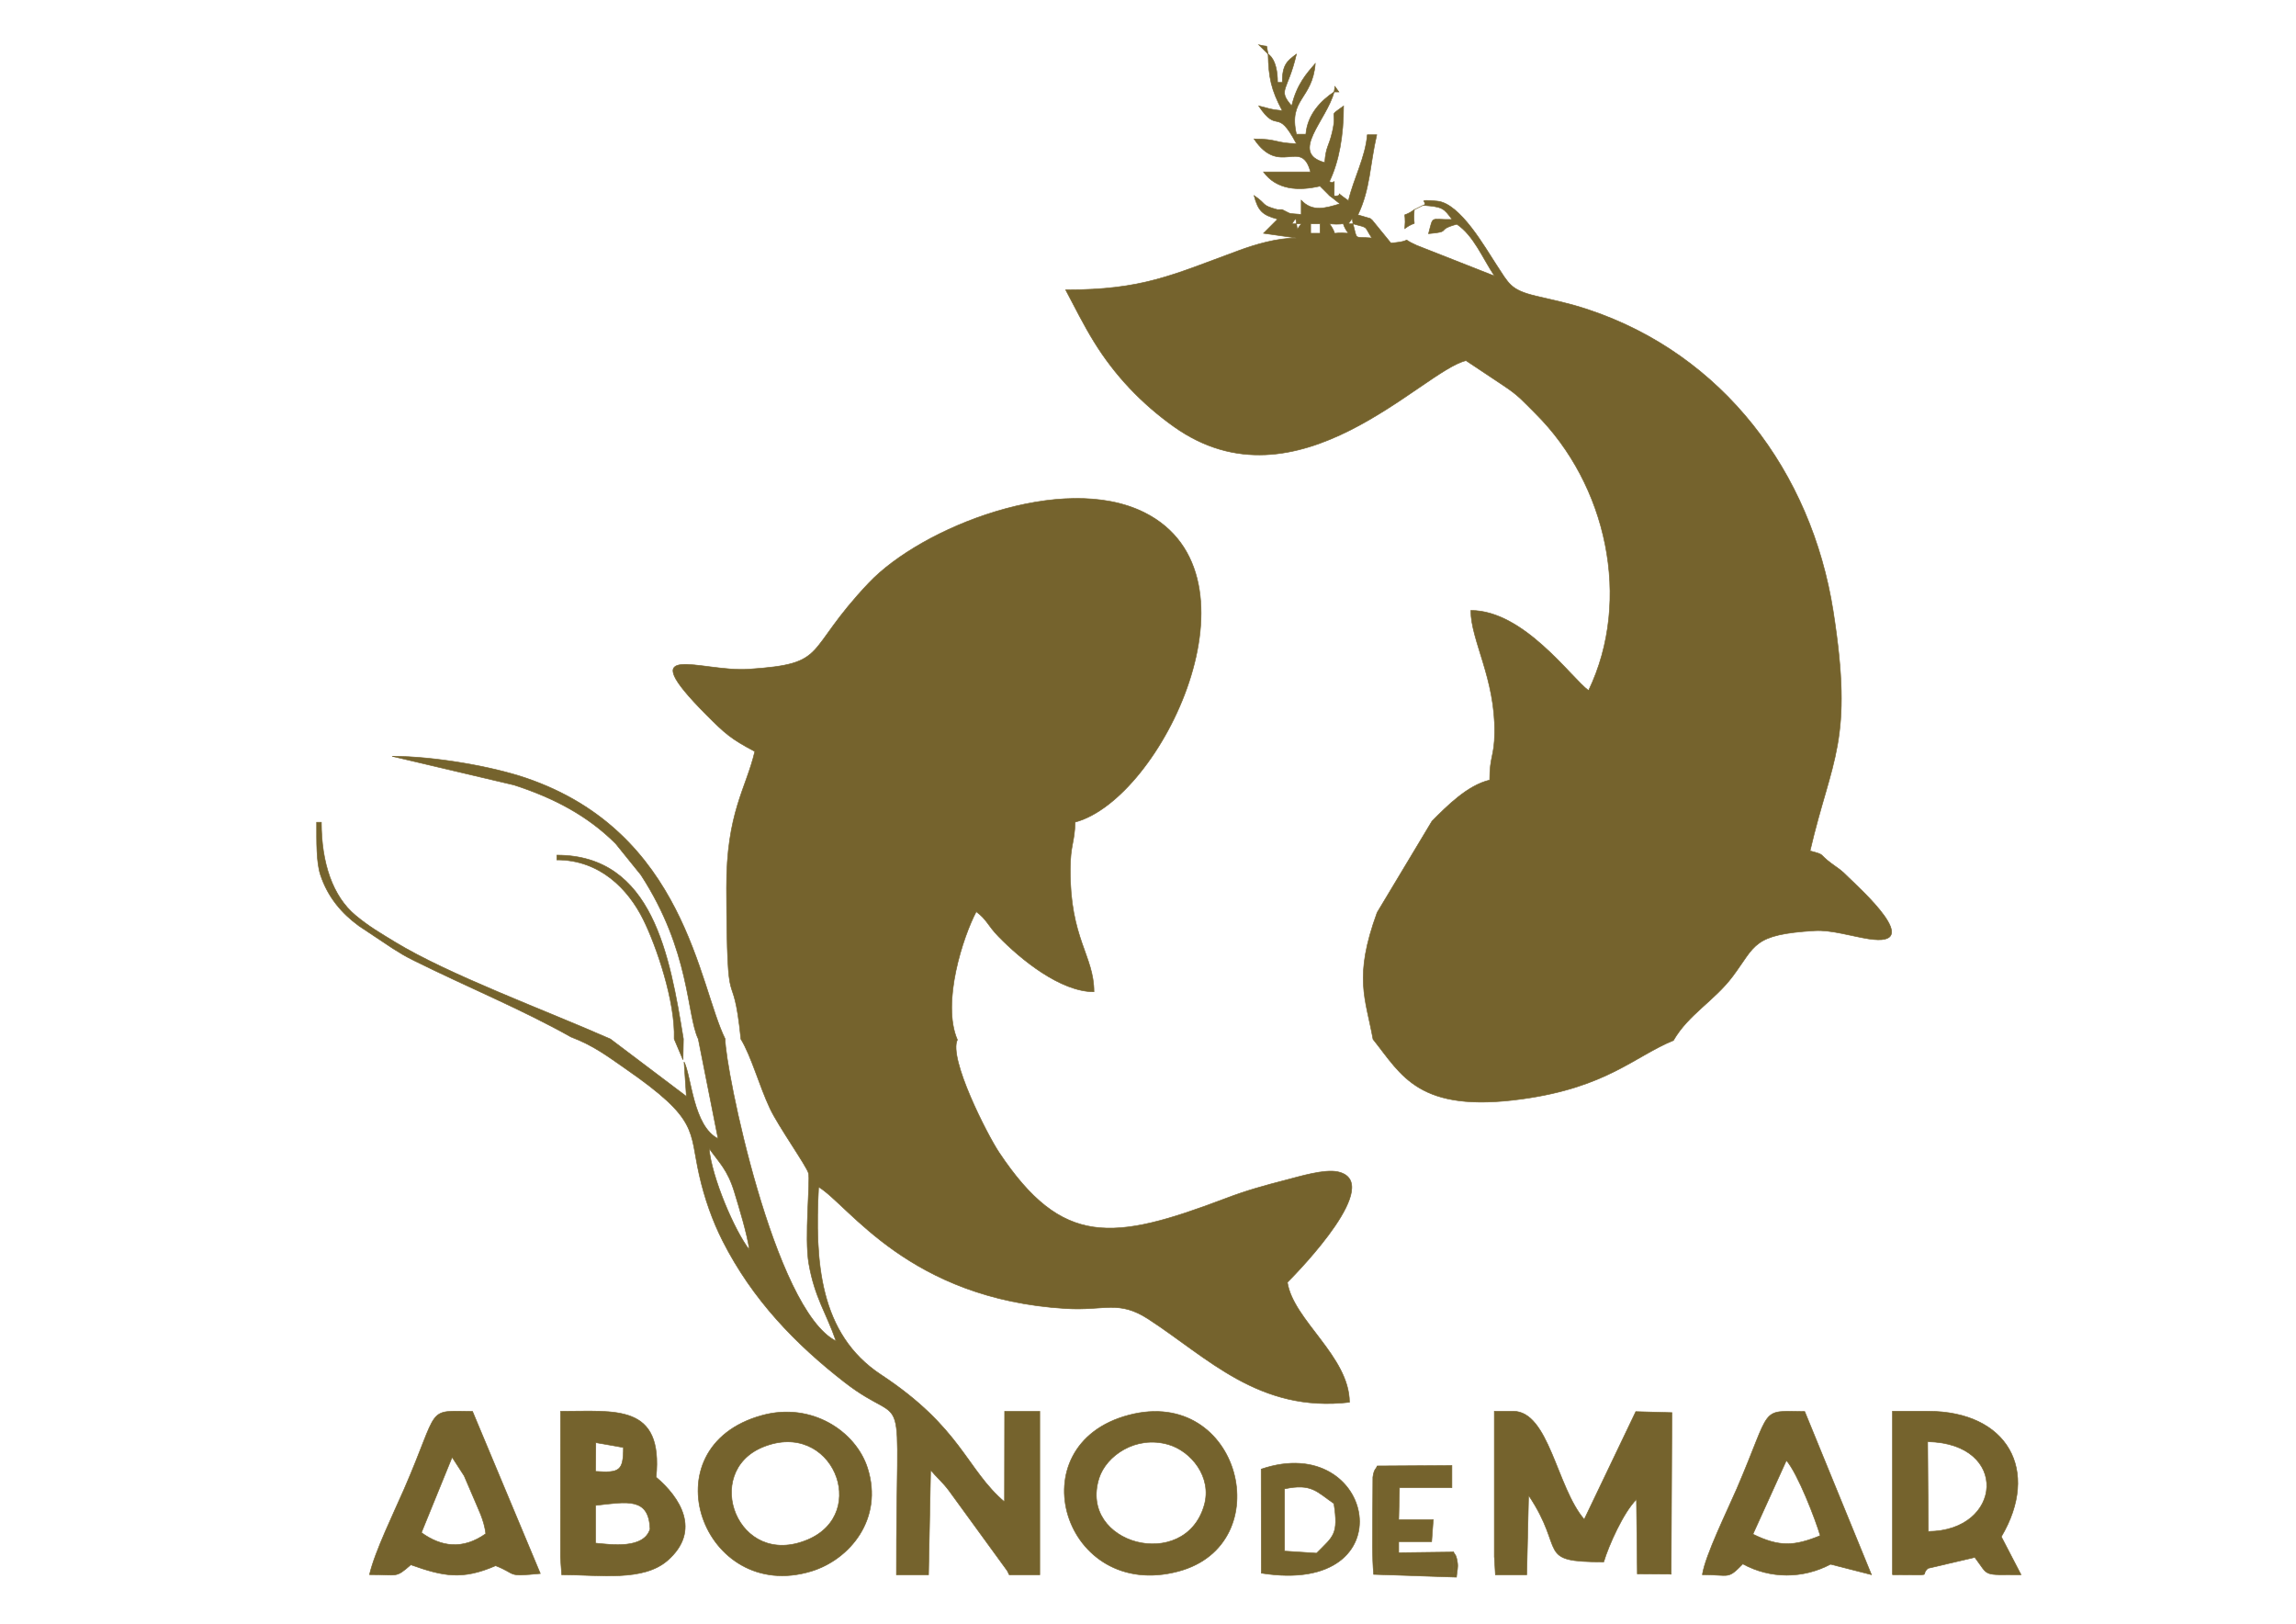 <?xml version="1.0" encoding="UTF-8"?>
<!DOCTYPE svg PUBLIC "-//W3C//DTD SVG 1.1//EN" "http://www.w3.org/Graphics/SVG/1.1/DTD/svg11.dtd">
<!-- Creator: CorelDRAW X6 -->
<svg xmlns="http://www.w3.org/2000/svg" xml:space="preserve" width="297mm" height="210mm" version="1.1" style="shape-rendering:geometricPrecision; text-rendering:geometricPrecision; image-rendering:optimizeQuality; fill-rule:evenodd; clip-rule:evenodd"
viewBox="0 0 29700 21000"
 xmlns:xlink="http://www.w3.org/1999/xlink">
 <defs>
  <style type="text/css">
   <![CDATA[
    .str0 {stroke:#75632D;stroke-width:7.62}
    .fil0 {fill:#75632D}
   ]]>
  </style>
 </defs>
 <g id="Capa_x0020_1">
  <path class="fil0 str0" d="M9172 14851c132,187 240,278 327,563 63,207 165,538 196,753 -194,-249 -489,-939 -523,-1316zm411 -1414c138,227 238,604 378,901 107,227 471,741 497,834 27,99 -55,833 5,1173 77,440 226,635 352,1000 -805,-405 -1439,-3543 -1435,-3908 -343,-693 -517,-2674 -2578,-3375 -434,-148 -1182,-281 -1730,-281l1578 372c516,167 954,398 1314,758l327 405c642,987 590,1805 742,2122l256 1289c-324,-163 -344,-804 -440,-993l30 446 -983 -742c-867,-382 -2087,-829 -2788,-1255 -200,-122 -337,-201 -509,-344 -296,-246 -442,-679 -442,-1204l-61 0c0,253 -5,515 50,682 96,289 276,497 498,659l439 292c111,69 140,89 272,155 688,342 1390,628 2032,989 291,110 470,247 709,413 949,658 818,789 949,1369 69,306 171,594 303,855 385,759 942,1335 1580,1830 843,654 664,-163 668,2488l415 0 27 -1354c67,81 157,158 236,264l756 1039c6,13 16,34 25,51l395 0 0 -2114 -454 0 -2 1172c-495,-421 -556,-959 -1599,-1646 -799,-527 -856,-1462 -806,-2428 395,238 1166,1449 3196,1573 508,31 683,-115 1070,136 766,497 1429,1213 2601,1076 -3,-594 -728,-1061 -803,-1551 169,-169 1257,-1297 652,-1430 -173,-38 -498,62 -665,105 -295,76 -513,136 -789,241 -1457,552 -2110,630 -2927,-595 -156,-234 -657,-1218 -540,-1458 -208,-480 76,-1340 244,-1657 137,100 148,177 288,321 287,295 801,715 1235,715 0,-469 -311,-683 -307,-1585 2,-320 57,-343 63,-609 1125,-300 2507,-3198 896,-4004 -1058,-529 -2879,188 -3564,910 -858,904 -502,1046 -1557,1116 -612,41 -1527,-397 -543,592 241,242 318,310 625,472 -111,478 -369,791 -366,1767 6,1837 76,887 186,1950z"/>
  <path class="fil0 str0" d="M17502 2895c213,57 137,23 244,183 -238,-20 -185,37 -244,-183zm-548 0l122 0 0 122 -122 0 0 -122zm244 0c283,24 107,-65 244,122 -283,-24 -107,65 -244,-122zm-427 0l61 0 -51 71 -10 -71zm731 0l-61 0 51 -71 10 71zm-731 0l-61 0 51 -71 10 71zm488 -366l-61 0 135 107c-193,58 -355,108 -501,-46l0 183c-189,-16 -115,1 -244,-61l-61 0c-223,-60 -128,-64 -305,-183 53,198 106,252 305,305l-183 183 427 61c-254,0 -540,86 -751,164 -868,319 -1239,507 -2235,507 123,232 231,451 366,670 270,438 617,802 1034,1099 1596,1135 3213,-722 3779,-854 160,107 304,203 476,317 208,137 252,198 424,369 919,914 1250,2404 685,3581 -228,-167 -837,-1036 -1523,-1036 0,389 318,880 308,1585 -4,308 -64,298 -64,609 -284,66 -549,332 -747,532l-709 1181c-307,840 -149,1109 -53,1639 371,464 585,959 1929,773 1094,-151 1449,-549 1957,-758 194,-337 528,-510 768,-831 299,-400 253,-540 1061,-588 211,-13 484,73 697,106 738,114 -120,-655 -256,-789 -115,-115 -105,-96 -234,-192 -165,-123 -62,-102 -269,-157 280,-1204 565,-1407 299,-3102 -283,-1800 -1427,-3320 -3170,-3899 -249,-83 -434,-118 -677,-176 -331,-79 -347,-158 -510,-404 -140,-211 -466,-797 -767,-823 -290,-25 -108,7 -171,55 244,20 258,36 366,183 -288,6 -239,-62 -305,183 312,-26 83,-46 366,-122 219,147 335,442 488,670l-1009 -397c-255,-114 18,-58 -332,-29l-243 -298c-5,-5 -18,-16 -24,-20l-160 -47c162,-337 153,-647 244,-1036l-122 0c-24,293 -177,566 -244,853 -230,-160 -29,-57 -183,-61z"/>
  <path class="fil0 str0" d="M19331 20141l13 226 405 0 24 -1028c488,725 82,862 972,862 63,-212 257,-646 424,-809l11 964 437 3 10 -2089 -467 -13 -667 1394c-357,-413 -456,-1399 -920,-1399l-243 0 0 1888z"/>
  <path class="fil0 str0" d="M7704 19470c417,-48 689,-104 705,305 -80,264 -506,202 -705,183l0 -488zm3 -812l357 63c1,305 -53,330 -360,309l3 -372zm-457 1483l16 226c496,0 1058,92 1374,-189 431,-383 159,-809 -153,-1073 93,-953 -521,-852 -1236,-852l-1 1888z"/>
  <path class="fil0 str0" d="M24935 18646c1065,21 972,1154 8,1161l-8 -1161zm-455 1720c579,0 341,23 459,-82l606 -142c190,251 86,224 598,224l-255 -491c506,-855 83,-1623 -952,-1623l-456 0 0 2114z"/>
  <path class="fil0 str0" d="M15577 19470c-251,868 -1632,504 -1360,-353 91,-287 473,-558 898,-434 289,84 569,418 462,787zm-976 -1168c-1464,386 -840,2414 641,2021 1316,-350 805,-2402 -641,-2021z"/>
  <path class="fil0 str0" d="M9871 18714c892,-361 1388,856 578,1199 -911,386 -1377,-876 -578,-1199zm-15 -408c-1497,412 -762,2440 637,2016 499,-151 938,-678 729,-1335 -151,-474 -724,-858 -1366,-681z"/>
  <path class="fil0 str0" d="M5848 18846l156 241c42,95 76,175 109,254 73,178 148,309 171,495 -301,213 -580,169 -833,-14l397 -975zm-1068 1519c375,0 333,48 534,-127 419,149 665,200 1097,12 287,111 126,145 578,101l-877 -2097c-613,-6 -416,-72 -884,1005 -131,301 -378,806 -448,1105z"/>
  <path class="fil0 str0" d="M23108 18888c150,175 376,762 438,973 -334,136 -527,150 -871,-19l433 -954zm-1086 1478c358,0 321,67 522,-139 357,195 780,192 1135,4l529 135 -863 -2110c-593,-6 -415,-78 -879,1000 -120,278 -407,860 -445,1110z"/>
  <path class="fil0 str0" d="M16617 19256c350,-75 418,39 638,190 62,402 -7,422 -224,642l-415 -27 0 -805zm-301 1090c1898,304 1477,-1848 -2,-1345l2 1345z"/>
  <polygon class="fil0 str0" points="18800,20073 18093,20082 18093,19939 18519,19939 18540,19654 18093,19654 18103,19240 18781,19240 18781,18954 17817,18960 17817,20342 18800,20342 "/>
  <path class="fil0 str0" d="M17197 2529l61 0c0,-306 16,-118 -61,-183 123,-256 183,-591 183,-975 -215,157 -72,28 -147,341 -47,197 -79,173 -97,390 -461,-123 22,-540 122,-914 -168,113 -344,288 -366,548l-122 0c-107,-461 205,-446 244,-914 -112,129 -240,270 -305,548 -187,-216 -53,-180 61,-670 -123,90 -183,140 -183,366l-61 0c0,-308 -122,-365 -122,-366 7,302 38,458 183,731 -165,-14 -166,-29 -305,-61 255,381 228,-4 488,488 -276,-6 -242,-61 -548,-61 331,494 612,-20 731,427l-609 0c169,230 447,249 731,183l122 122z"/>
  <path class="fil0 str0" d="M8721 13437l114 269 5 -269c-176,-1074 -396,-2377 -1637,-2377l0 61c556,0 922,376 1118,771 171,344 417,1064 400,1544z"/>
  <path class="fil0 str0" d="M18800 20073l1 269 -983 0 0 -1382c-27,51 -43,40 -59,145l-3 548c0,237 -8,473 13,709l1071 36c7,-88 24,-119 12,-195 -16,-100 -32,-95 -51,-129z"/>
  <path class="fil0 str0" d="M18294 2712c-187,137 -98,-39 -122,244 187,-137 98,39 122,-244z"/>
  <path class="fil0 str0" d="M16405 701c-39,-149 27,-82 -122,-122l122 122z"/>
  <polygon class="fil0 str0" points="17258,1189 17319,1189 17268,1118 "/>
  <polygon class="fil0 str0" points="16588,2712 16527,2712 "/>
  <polygon class="fil0 str0" points="18416,2651 18294,2712 "/>
 </g>
</svg>
